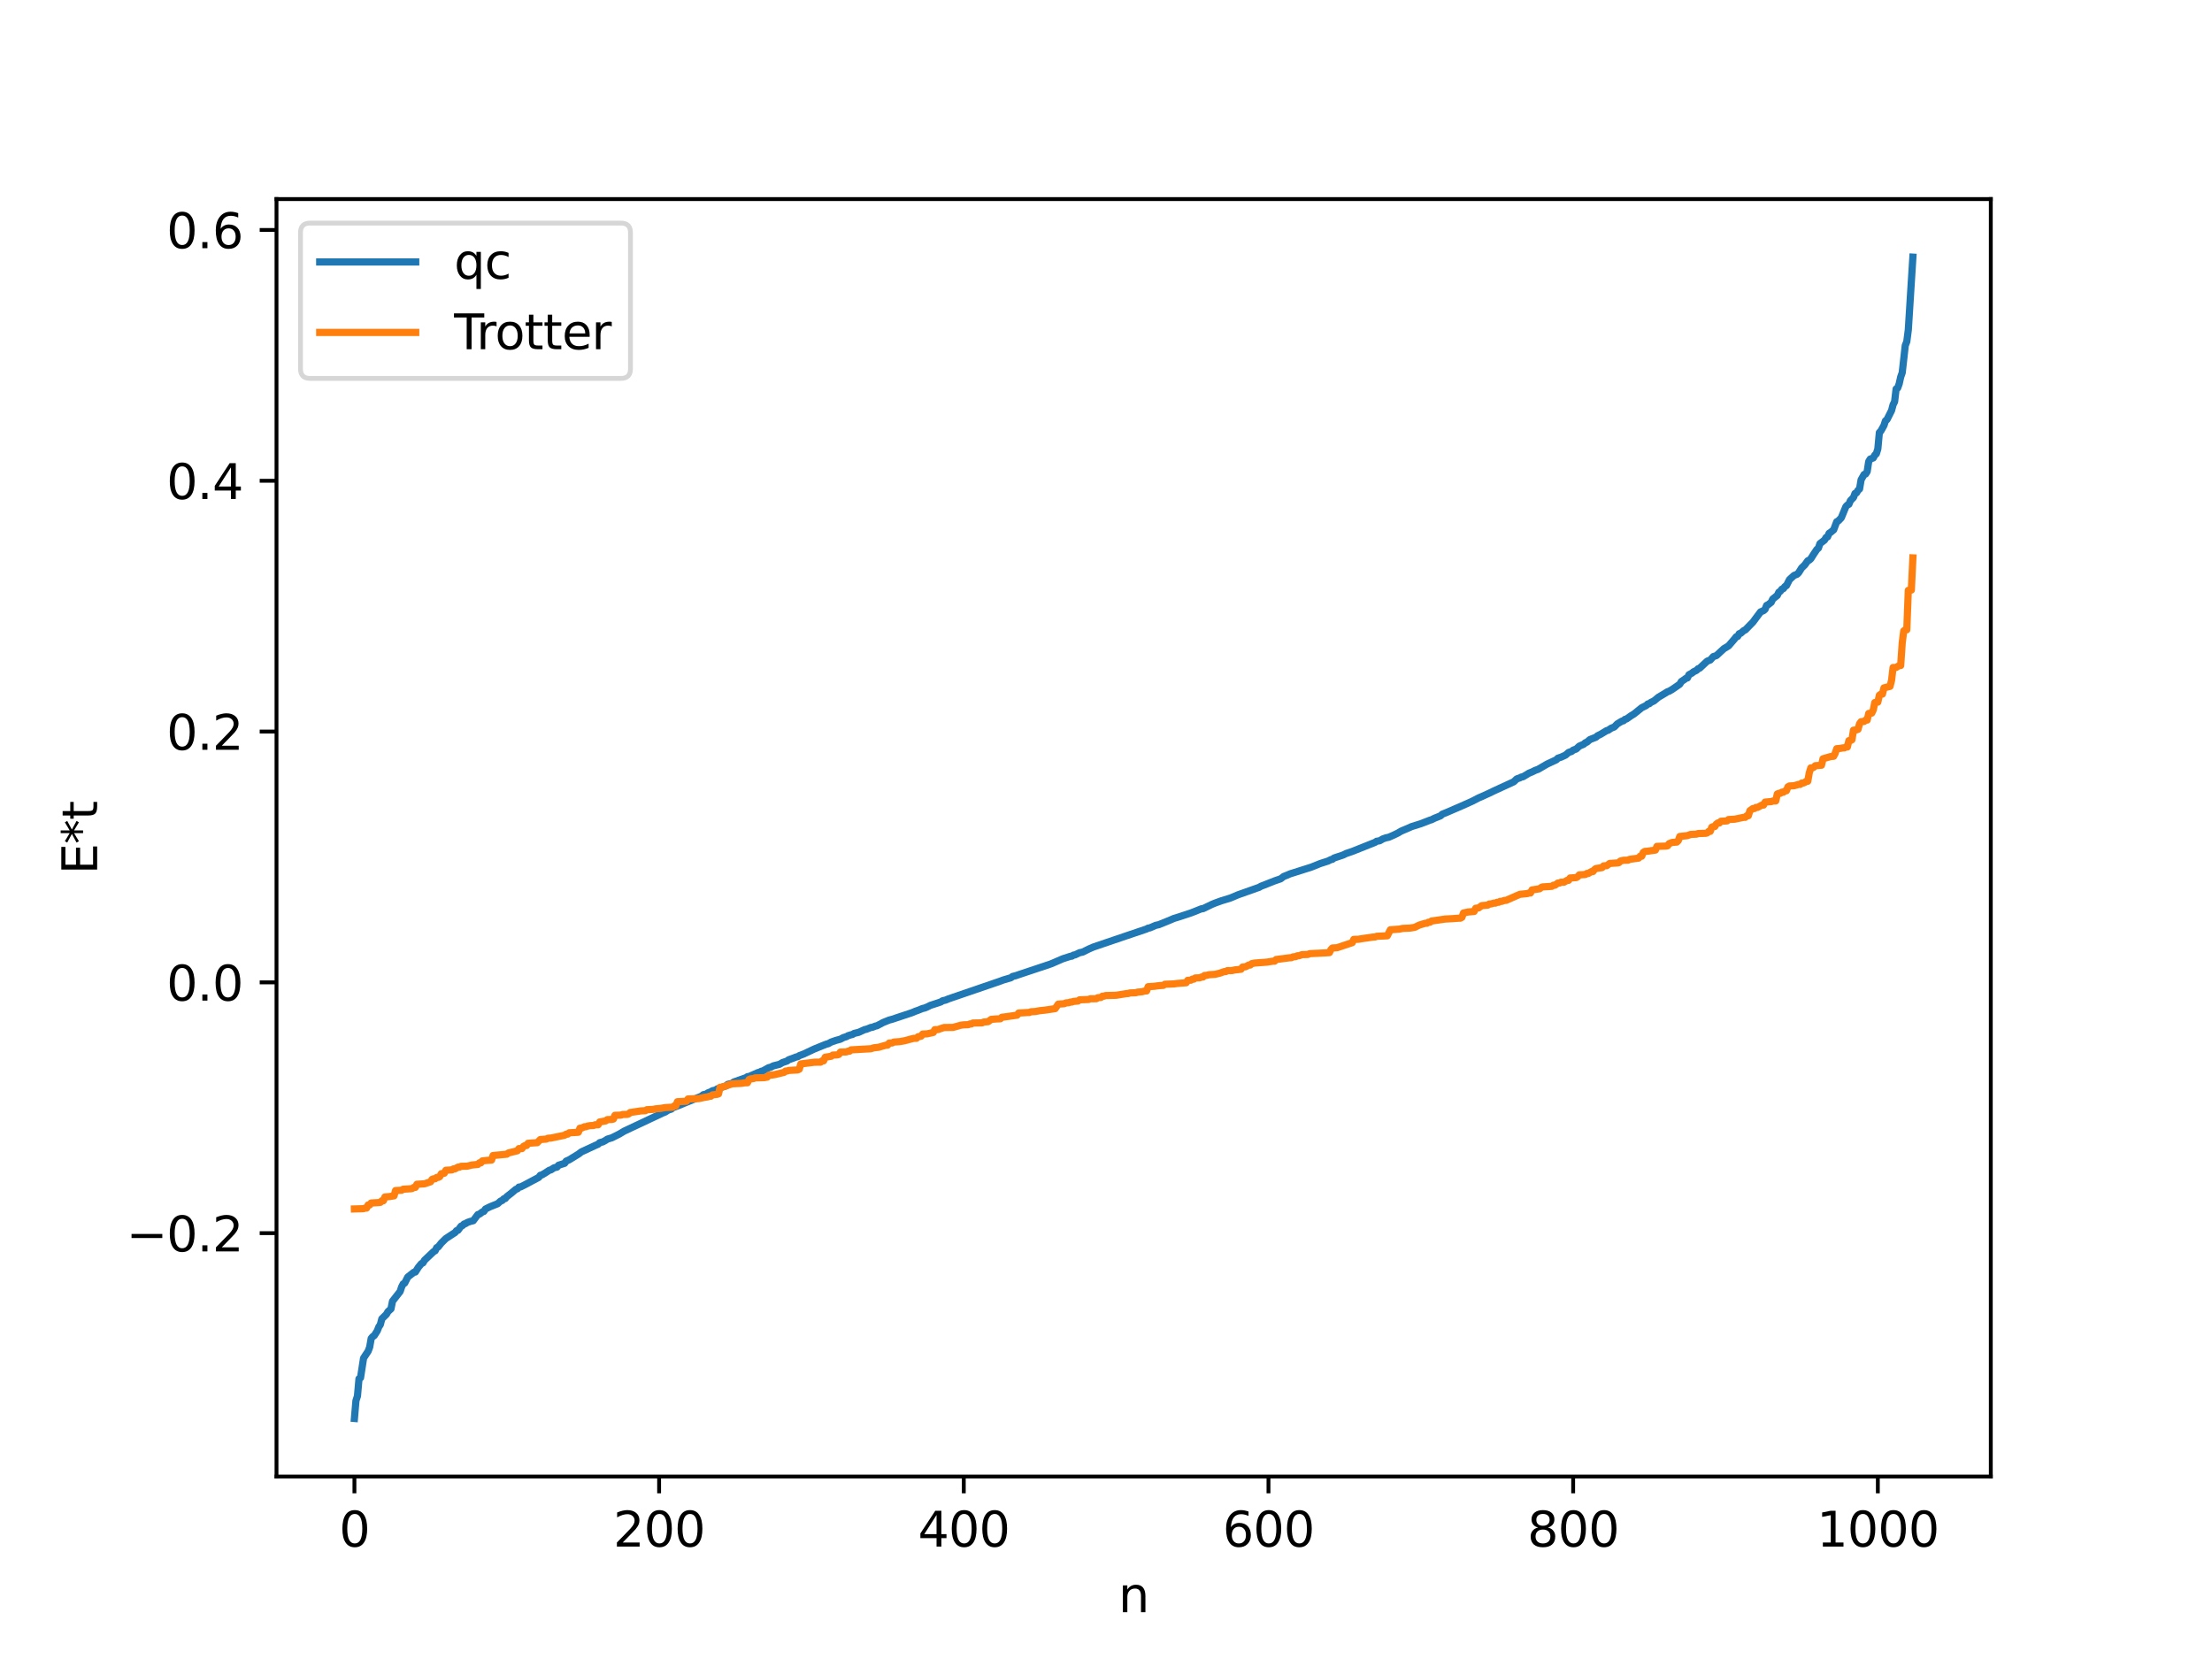 <?xml version="1.0" encoding="utf-8" standalone="no"?>
<!DOCTYPE svg PUBLIC "-//W3C//DTD SVG 1.1//EN"
  "http://www.w3.org/Graphics/SVG/1.1/DTD/svg11.dtd">
<svg xmlns:xlink="http://www.w3.org/1999/xlink" width="460.8pt" height="345.6pt" viewBox="0 0 460.8 345.6" xmlns="http://www.w3.org/2000/svg" version="1.1">
 <defs>
  <style type="text/css">*{stroke-linejoin: round; stroke-linecap: butt}</style>
 </defs>
 <g id="figure_1">
  <g id="patch_1">
   <path d="M 0 345.6 
L 460.8 345.6 
L 460.8 0 
L 0 0 
z
" style="fill: #ffffff"/>
  </g>
  <g id="axes_1">
   <g id="patch_2">
    <path d="M 57.6 307.584 
L 414.72 307.584 
L 414.72 41.472 
L 57.6 41.472 
z
" style="fill: #ffffff"/>
   </g>
   <g id="matplotlib.axis_1">
    <g id="xtick_1">
     <g id="line2d_1">
      <defs>
       <path id="mc2c19f118a" d="M 0 0 
L 0 3.5 
" style="stroke: #000000; stroke-width: 0.8"/>
      </defs>
      <g>
       <use xlink:href="#mc2c19f118a" x="73.833" y="307.584" style="stroke: #000000; stroke-width: 0.8"/>
      </g>
     </g>
     <g id="text_1">
      <!-- 0 -->
      <g transform="translate(70.651 322.182) scale(0.1 -0.1)">
       <defs>
        <path id="DejaVuSans-30" d="M 2034 4250 
Q 1547 4250 1301 3770 
Q 1056 3291 1056 2328 
Q 1056 1369 1301 889 
Q 1547 409 2034 409 
Q 2525 409 2770 889 
Q 3016 1369 3016 2328 
Q 3016 3291 2770 3770 
Q 2525 4250 2034 4250 
z
M 2034 4750 
Q 2819 4750 3233 4129 
Q 3647 3509 3647 2328 
Q 3647 1150 3233 529 
Q 2819 -91 2034 -91 
Q 1250 -91 836 529 
Q 422 1150 422 2328 
Q 422 3509 836 4129 
Q 1250 4750 2034 4750 
z
" transform="scale(0.016)"/>
       </defs>
       <use xlink:href="#DejaVuSans-30"/>
      </g>
     </g>
    </g>
    <g id="xtick_2">
     <g id="line2d_2">
      <g>
       <use xlink:href="#mc2c19f118a" x="137.304" y="307.584" style="stroke: #000000; stroke-width: 0.8"/>
      </g>
     </g>
     <g id="text_2">
      <!-- 200 -->
      <g transform="translate(127.76 322.182) scale(0.1 -0.1)">
       <defs>
        <path id="DejaVuSans-32" d="M 1228 531 
L 3431 531 
L 3431 0 
L 469 0 
L 469 531 
Q 828 903 1448 1529 
Q 2069 2156 2228 2338 
Q 2531 2678 2651 2914 
Q 2772 3150 2772 3378 
Q 2772 3750 2511 3984 
Q 2250 4219 1831 4219 
Q 1534 4219 1204 4116 
Q 875 4013 500 3803 
L 500 4441 
Q 881 4594 1212 4672 
Q 1544 4750 1819 4750 
Q 2544 4750 2975 4387 
Q 3406 4025 3406 3419 
Q 3406 3131 3298 2873 
Q 3191 2616 2906 2266 
Q 2828 2175 2409 1742 
Q 1991 1309 1228 531 
z
" transform="scale(0.016)"/>
       </defs>
       <use xlink:href="#DejaVuSans-32"/>
       <use xlink:href="#DejaVuSans-30" x="63.623"/>
       <use xlink:href="#DejaVuSans-30" x="127.246"/>
      </g>
     </g>
    </g>
    <g id="xtick_3">
     <g id="line2d_3">
      <g>
       <use xlink:href="#mc2c19f118a" x="200.775" y="307.584" style="stroke: #000000; stroke-width: 0.8"/>
      </g>
     </g>
     <g id="text_3">
      <!-- 400 -->
      <g transform="translate(191.231 322.182) scale(0.1 -0.1)">
       <defs>
        <path id="DejaVuSans-34" d="M 2419 4116 
L 825 1625 
L 2419 1625 
L 2419 4116 
z
M 2253 4666 
L 3047 4666 
L 3047 1625 
L 3713 1625 
L 3713 1100 
L 3047 1100 
L 3047 0 
L 2419 0 
L 2419 1100 
L 313 1100 
L 313 1709 
L 2253 4666 
z
" transform="scale(0.016)"/>
       </defs>
       <use xlink:href="#DejaVuSans-34"/>
       <use xlink:href="#DejaVuSans-30" x="63.623"/>
       <use xlink:href="#DejaVuSans-30" x="127.246"/>
      </g>
     </g>
    </g>
    <g id="xtick_4">
     <g id="line2d_4">
      <g>
       <use xlink:href="#mc2c19f118a" x="264.246" y="307.584" style="stroke: #000000; stroke-width: 0.8"/>
      </g>
     </g>
     <g id="text_4">
      <!-- 600 -->
      <g transform="translate(254.702 322.182) scale(0.1 -0.1)">
       <defs>
        <path id="DejaVuSans-36" d="M 2113 2584 
Q 1688 2584 1439 2293 
Q 1191 2003 1191 1497 
Q 1191 994 1439 701 
Q 1688 409 2113 409 
Q 2538 409 2786 701 
Q 3034 994 3034 1497 
Q 3034 2003 2786 2293 
Q 2538 2584 2113 2584 
z
M 3366 4563 
L 3366 3988 
Q 3128 4100 2886 4159 
Q 2644 4219 2406 4219 
Q 1781 4219 1451 3797 
Q 1122 3375 1075 2522 
Q 1259 2794 1537 2939 
Q 1816 3084 2150 3084 
Q 2853 3084 3261 2657 
Q 3669 2231 3669 1497 
Q 3669 778 3244 343 
Q 2819 -91 2113 -91 
Q 1303 -91 875 529 
Q 447 1150 447 2328 
Q 447 3434 972 4092 
Q 1497 4750 2381 4750 
Q 2619 4750 2861 4703 
Q 3103 4656 3366 4563 
z
" transform="scale(0.016)"/>
       </defs>
       <use xlink:href="#DejaVuSans-36"/>
       <use xlink:href="#DejaVuSans-30" x="63.623"/>
       <use xlink:href="#DejaVuSans-30" x="127.246"/>
      </g>
     </g>
    </g>
    <g id="xtick_5">
     <g id="line2d_5">
      <g>
       <use xlink:href="#mc2c19f118a" x="327.717" y="307.584" style="stroke: #000000; stroke-width: 0.8"/>
      </g>
     </g>
     <g id="text_5">
      <!-- 800 -->
      <g transform="translate(318.173 322.182) scale(0.1 -0.1)">
       <defs>
        <path id="DejaVuSans-38" d="M 2034 2216 
Q 1584 2216 1326 1975 
Q 1069 1734 1069 1313 
Q 1069 891 1326 650 
Q 1584 409 2034 409 
Q 2484 409 2743 651 
Q 3003 894 3003 1313 
Q 3003 1734 2745 1975 
Q 2488 2216 2034 2216 
z
M 1403 2484 
Q 997 2584 770 2862 
Q 544 3141 544 3541 
Q 544 4100 942 4425 
Q 1341 4750 2034 4750 
Q 2731 4750 3128 4425 
Q 3525 4100 3525 3541 
Q 3525 3141 3298 2862 
Q 3072 2584 2669 2484 
Q 3125 2378 3379 2068 
Q 3634 1759 3634 1313 
Q 3634 634 3220 271 
Q 2806 -91 2034 -91 
Q 1263 -91 848 271 
Q 434 634 434 1313 
Q 434 1759 690 2068 
Q 947 2378 1403 2484 
z
M 1172 3481 
Q 1172 3119 1398 2916 
Q 1625 2713 2034 2713 
Q 2441 2713 2670 2916 
Q 2900 3119 2900 3481 
Q 2900 3844 2670 4047 
Q 2441 4250 2034 4250 
Q 1625 4250 1398 4047 
Q 1172 3844 1172 3481 
z
" transform="scale(0.016)"/>
       </defs>
       <use xlink:href="#DejaVuSans-38"/>
       <use xlink:href="#DejaVuSans-30" x="63.623"/>
       <use xlink:href="#DejaVuSans-30" x="127.246"/>
      </g>
     </g>
    </g>
    <g id="xtick_6">
     <g id="line2d_6">
      <g>
       <use xlink:href="#mc2c19f118a" x="391.188" y="307.584" style="stroke: #000000; stroke-width: 0.8"/>
      </g>
     </g>
     <g id="text_6">
      <!-- 1000 -->
      <g transform="translate(378.463 322.182) scale(0.1 -0.1)">
       <defs>
        <path id="DejaVuSans-31" d="M 794 531 
L 1825 531 
L 1825 4091 
L 703 3866 
L 703 4441 
L 1819 4666 
L 2450 4666 
L 2450 531 
L 3481 531 
L 3481 0 
L 794 0 
L 794 531 
z
" transform="scale(0.016)"/>
       </defs>
       <use xlink:href="#DejaVuSans-31"/>
       <use xlink:href="#DejaVuSans-30" x="63.623"/>
       <use xlink:href="#DejaVuSans-30" x="127.246"/>
       <use xlink:href="#DejaVuSans-30" x="190.869"/>
      </g>
     </g>
    </g>
    <g id="text_7">
     <!-- n -->
     <g transform="translate(232.991 335.861) scale(0.1 -0.1)">
      <defs>
       <path id="DejaVuSans-6e" d="M 3513 2113 
L 3513 0 
L 2938 0 
L 2938 2094 
Q 2938 2591 2744 2837 
Q 2550 3084 2163 3084 
Q 1697 3084 1428 2787 
Q 1159 2491 1159 1978 
L 1159 0 
L 581 0 
L 581 3500 
L 1159 3500 
L 1159 2956 
Q 1366 3272 1645 3428 
Q 1925 3584 2291 3584 
Q 2894 3584 3203 3211 
Q 3513 2838 3513 2113 
z
" transform="scale(0.016)"/>
      </defs>
      <use xlink:href="#DejaVuSans-6e"/>
     </g>
    </g>
   </g>
   <g id="matplotlib.axis_2">
    <g id="ytick_1">
     <g id="line2d_7">
      <defs>
       <path id="m704e9f7bbf" d="M 0 0 
L -3.5 0 
" style="stroke: #000000; stroke-width: 0.8"/>
      </defs>
      <g>
       <use xlink:href="#m704e9f7bbf" x="57.6" y="256.891" style="stroke: #000000; stroke-width: 0.8"/>
      </g>
     </g>
     <g id="text_8">
      <!-- −0.2 -->
      <g transform="translate(26.317 260.69) scale(0.1 -0.1)">
       <defs>
        <path id="DejaVuSans-2212" d="M 678 2272 
L 4684 2272 
L 4684 1741 
L 678 1741 
L 678 2272 
z
" transform="scale(0.016)"/>
        <path id="DejaVuSans-2e" d="M 684 794 
L 1344 794 
L 1344 0 
L 684 0 
L 684 794 
z
" transform="scale(0.016)"/>
       </defs>
       <use xlink:href="#DejaVuSans-2212"/>
       <use xlink:href="#DejaVuSans-30" x="83.789"/>
       <use xlink:href="#DejaVuSans-2e" x="147.412"/>
       <use xlink:href="#DejaVuSans-32" x="179.199"/>
      </g>
     </g>
    </g>
    <g id="ytick_2">
     <g id="line2d_8">
      <g>
       <use xlink:href="#m704e9f7bbf" x="57.6" y="204.644" style="stroke: #000000; stroke-width: 0.8"/>
      </g>
     </g>
     <g id="text_9">
      <!-- 0.0 -->
      <g transform="translate(34.697 208.443) scale(0.1 -0.1)">
       <use xlink:href="#DejaVuSans-30"/>
       <use xlink:href="#DejaVuSans-2e" x="63.623"/>
       <use xlink:href="#DejaVuSans-30" x="95.41"/>
      </g>
     </g>
    </g>
    <g id="ytick_3">
     <g id="line2d_9">
      <g>
       <use xlink:href="#m704e9f7bbf" x="57.6" y="152.397" style="stroke: #000000; stroke-width: 0.8"/>
      </g>
     </g>
     <g id="text_10">
      <!-- 0.2 -->
      <g transform="translate(34.697 156.196) scale(0.1 -0.1)">
       <use xlink:href="#DejaVuSans-30"/>
       <use xlink:href="#DejaVuSans-2e" x="63.623"/>
       <use xlink:href="#DejaVuSans-32" x="95.41"/>
      </g>
     </g>
    </g>
    <g id="ytick_4">
     <g id="line2d_10">
      <g>
       <use xlink:href="#m704e9f7bbf" x="57.6" y="100.15" style="stroke: #000000; stroke-width: 0.8"/>
      </g>
     </g>
     <g id="text_11">
      <!-- 0.4 -->
      <g transform="translate(34.697 103.949) scale(0.1 -0.1)">
       <use xlink:href="#DejaVuSans-30"/>
       <use xlink:href="#DejaVuSans-2e" x="63.623"/>
       <use xlink:href="#DejaVuSans-34" x="95.41"/>
      </g>
     </g>
    </g>
    <g id="ytick_5">
     <g id="line2d_11">
      <g>
       <use xlink:href="#m704e9f7bbf" x="57.6" y="47.903" style="stroke: #000000; stroke-width: 0.8"/>
      </g>
     </g>
     <g id="text_12">
      <!-- 0.6 -->
      <g transform="translate(34.697 51.702) scale(0.1 -0.1)">
       <use xlink:href="#DejaVuSans-30"/>
       <use xlink:href="#DejaVuSans-2e" x="63.623"/>
       <use xlink:href="#DejaVuSans-36" x="95.41"/>
      </g>
     </g>
    </g>
    <g id="text_13">
     <!-- E*t -->
     <g transform="translate(20.238 182.148) rotate(-90) scale(0.1 -0.1)">
      <defs>
       <path id="DejaVuSans-45" d="M 628 4666 
L 3578 4666 
L 3578 4134 
L 1259 4134 
L 1259 2753 
L 3481 2753 
L 3481 2222 
L 1259 2222 
L 1259 531 
L 3634 531 
L 3634 0 
L 628 0 
L 628 4666 
z
" transform="scale(0.016)"/>
       <path id="DejaVuSans-2a" d="M 3009 3897 
L 1888 3291 
L 3009 2681 
L 2828 2375 
L 1778 3009 
L 1778 1831 
L 1422 1831 
L 1422 3009 
L 372 2375 
L 191 2681 
L 1313 3291 
L 191 3897 
L 372 4206 
L 1422 3572 
L 1422 4750 
L 1778 4750 
L 1778 3572 
L 2828 4206 
L 3009 3897 
z
" transform="scale(0.016)"/>
       <path id="DejaVuSans-74" d="M 1172 4494 
L 1172 3500 
L 2356 3500 
L 2356 3053 
L 1172 3053 
L 1172 1153 
Q 1172 725 1289 603 
Q 1406 481 1766 481 
L 2356 481 
L 2356 0 
L 1766 0 
Q 1100 0 847 248 
Q 594 497 594 1153 
L 594 3053 
L 172 3053 
L 172 3500 
L 594 3500 
L 594 4494 
L 1172 4494 
z
" transform="scale(0.016)"/>
      </defs>
      <use xlink:href="#DejaVuSans-45"/>
      <use xlink:href="#DejaVuSans-2a" x="63.184"/>
      <use xlink:href="#DejaVuSans-74" x="113.184"/>
     </g>
    </g>
   </g>
   <g id="line2d_12">
    <path d="M 73.833 295.488 
L 74.15 291.787 
L 74.467 290.827 
L 74.785 287.218 
L 75.102 287.027 
L 75.737 282.919 
L 76.689 281.483 
L 77.006 280.645 
L 77.324 278.825 
L 77.641 278.443 
L 77.958 278.242 
L 78.593 277.234 
L 78.91 276.425 
L 79.228 275.949 
L 79.545 274.73 
L 80.497 273.797 
L 80.815 273.239 
L 81.449 272.657 
L 81.767 271.062 
L 83.353 269.039 
L 83.671 268.071 
L 83.988 267.461 
L 84.305 267.289 
L 84.94 266.034 
L 86.21 265.04 
L 86.527 264.989 
L 87.162 263.987 
L 87.796 263.224 
L 88.114 263.075 
L 88.431 262.531 
L 90.335 260.729 
L 90.653 260.559 
L 90.97 259.91 
L 91.287 259.756 
L 91.922 258.951 
L 92.874 258.014 
L 94.461 256.974 
L 94.778 256.787 
L 95.096 256.376 
L 95.413 256.29 
L 96.048 255.435 
L 96.365 255.306 
L 96.682 254.972 
L 97 254.902 
L 97.317 254.678 
L 97.952 254.451 
L 98.586 254.293 
L 99.539 253.021 
L 99.856 252.941 
L 100.491 252.465 
L 100.808 252.359 
L 101.125 251.865 
L 102.077 251.395 
L 103.664 250.759 
L 104.299 250.191 
L 104.616 250.092 
L 104.934 249.74 
L 105.251 249.682 
L 105.568 249.291 
L 106.52 248.551 
L 107.472 247.752 
L 107.79 247.645 
L 108.107 247.29 
L 108.424 247.269 
L 109.377 246.791 
L 112.233 245.27 
L 112.55 244.838 
L 112.867 244.767 
L 113.502 244.398 
L 114.454 243.774 
L 114.772 243.705 
L 115.406 243.281 
L 116.041 243.125 
L 116.358 242.743 
L 117.628 242.335 
L 117.945 241.884 
L 118.58 241.605 
L 120.484 240.433 
L 121.119 239.957 
L 124.292 238.488 
L 124.61 238.367 
L 124.927 238.037 
L 125.562 237.877 
L 126.196 237.535 
L 126.514 237.307 
L 127.466 237.021 
L 129.053 236.222 
L 130.005 235.646 
L 137.939 231.912 
L 138.573 231.653 
L 139.208 231.251 
L 139.843 231.052 
L 140.16 230.755 
L 141.747 230.156 
L 142.699 229.751 
L 146.19 228.331 
L 146.507 228.047 
L 147.142 227.906 
L 147.459 227.673 
L 148.094 227.428 
L 148.411 227.221 
L 149.046 227.086 
L 149.363 226.864 
L 149.998 226.613 
L 151.267 226.204 
L 151.585 225.901 
L 152.537 225.661 
L 152.854 225.398 
L 155.393 224.509 
L 155.71 224.293 
L 156.028 224.26 
L 157.932 223.426 
L 158.249 223.367 
L 158.567 223.166 
L 158.884 223.108 
L 160.153 222.405 
L 160.471 222.355 
L 161.105 222.038 
L 162.375 221.719 
L 163.01 221.351 
L 163.962 221.028 
L 164.279 220.778 
L 165.231 220.437 
L 165.866 220.188 
L 166.183 220.134 
L 166.5 219.916 
L 167.453 219.553 
L 169.674 218.508 
L 171.261 217.864 
L 172.213 217.489 
L 172.53 217.424 
L 173.165 217.072 
L 174.117 216.741 
L 175.069 216.482 
L 175.704 216.143 
L 176.339 215.949 
L 176.656 215.761 
L 177.291 215.56 
L 177.608 215.492 
L 177.925 215.28 
L 178.877 215.053 
L 180.147 214.475 
L 180.464 214.422 
L 181.416 214.04 
L 181.734 214.007 
L 182.368 213.748 
L 182.686 213.69 
L 183.955 213.015 
L 185.224 212.501 
L 185.859 212.334 
L 186.811 212.013 
L 189.985 210.96 
L 190.62 210.688 
L 191.254 210.46 
L 192.206 210.075 
L 192.524 210.019 
L 193.158 209.768 
L 193.793 209.445 
L 194.745 209.135 
L 196.015 208.712 
L 196.332 208.487 
L 196.967 208.342 
L 197.601 208.078 
L 208.391 204.381 
L 209.026 204.141 
L 210.613 203.674 
L 210.93 203.414 
L 211.565 203.263 
L 212.2 203.045 
L 218.864 200.82 
L 219.499 200.554 
L 220.134 200.278 
L 221.403 199.729 
L 222.99 199.215 
L 223.307 199.179 
L 223.624 198.962 
L 223.942 198.921 
L 224.894 198.469 
L 225.529 198.34 
L 226.798 197.709 
L 227.75 197.291 
L 234.415 195.025 
L 238.858 193.525 
L 239.175 193.343 
L 239.492 193.315 
L 240.762 192.765 
L 241.396 192.628 
L 243.618 191.729 
L 244.57 191.318 
L 245.522 191.03 
L 248.061 190.194 
L 248.696 189.951 
L 250.282 189.313 
L 250.6 189.298 
L 252.504 188.38 
L 253.139 188.12 
L 254.408 187.659 
L 256.312 187.077 
L 257.899 186.406 
L 262.342 184.832 
L 262.659 184.627 
L 263.294 184.388 
L 265.515 183.508 
L 266.785 183.07 
L 267.42 182.585 
L 268.054 182.34 
L 268.689 182.061 
L 273.132 180.653 
L 273.767 180.404 
L 275.036 179.89 
L 276.623 179.383 
L 277.258 179.072 
L 277.575 179.007 
L 277.892 178.747 
L 279.796 178.111 
L 280.431 177.797 
L 281.7 177.37 
L 286.461 175.472 
L 286.778 175.25 
L 287.413 175.147 
L 288.048 174.771 
L 288.682 174.547 
L 289.317 174.409 
L 290.269 173.995 
L 291.221 173.534 
L 291.856 173.15 
L 293.443 172.476 
L 294.077 172.19 
L 295.981 171.595 
L 297.886 170.857 
L 298.203 170.77 
L 298.838 170.449 
L 300.107 169.947 
L 300.424 169.626 
L 301.377 169.24 
L 304.55 167.869 
L 306.772 166.87 
L 308.041 166.213 
L 308.676 165.939 
L 310.262 165.22 
L 311.215 164.757 
L 315.34 162.861 
L 315.975 162.258 
L 316.61 162.046 
L 316.927 161.864 
L 317.244 161.827 
L 317.879 161.453 
L 318.514 161.064 
L 319.148 160.811 
L 319.783 160.492 
L 320.418 160.262 
L 322.322 159.157 
L 324.226 158.271 
L 324.543 157.944 
L 325.178 157.736 
L 326.13 157.303 
L 326.765 156.748 
L 327.4 156.542 
L 327.717 156.268 
L 328.352 156.034 
L 328.986 155.441 
L 329.939 155.024 
L 330.256 154.72 
L 330.573 154.615 
L 331.208 154.065 
L 332.477 153.57 
L 332.795 153.277 
L 333.429 152.969 
L 334.699 152.2 
L 335.016 152.125 
L 335.651 151.69 
L 336.286 151.442 
L 336.92 150.795 
L 337.872 150.223 
L 338.19 150.159 
L 338.507 149.855 
L 338.824 149.778 
L 339.777 149.105 
L 340.411 148.719 
L 341.998 147.432 
L 342.95 146.961 
L 343.267 146.647 
L 343.585 146.597 
L 343.902 146.324 
L 344.537 146.025 
L 345.489 145.239 
L 346.441 144.676 
L 347.393 144.091 
L 347.71 143.997 
L 348.345 143.62 
L 349.932 142.526 
L 350.249 141.982 
L 350.884 141.561 
L 351.201 141.308 
L 351.519 141.231 
L 351.836 140.564 
L 352.471 140.214 
L 352.788 139.952 
L 353.423 139.644 
L 353.74 139.312 
L 354.058 139.21 
L 355.644 137.727 
L 356.279 137.493 
L 356.914 136.779 
L 357.548 136.582 
L 359.135 135.118 
L 360.087 134.55 
L 361.357 133.078 
L 361.674 132.659 
L 361.991 132.576 
L 362.309 132.009 
L 362.626 131.919 
L 363.261 131.358 
L 363.578 131.228 
L 365.165 129.601 
L 366.752 127.475 
L 367.386 127.203 
L 367.704 126.912 
L 368.021 126.114 
L 368.339 125.967 
L 368.973 125.468 
L 369.291 124.794 
L 370.243 124.038 
L 370.56 123.369 
L 370.877 123.169 
L 371.195 122.735 
L 371.512 122.618 
L 371.829 122.178 
L 372.147 121.995 
L 372.781 120.745 
L 373.734 119.874 
L 374.368 119.629 
L 374.686 119.31 
L 375.32 118.303 
L 375.955 117.696 
L 376.59 116.821 
L 376.907 116.686 
L 377.224 116.396 
L 377.859 115.39 
L 378.494 114.448 
L 378.811 114.179 
L 379.129 113.243 
L 380.081 112.511 
L 380.398 111.979 
L 380.715 111.843 
L 381.033 111.098 
L 381.35 110.895 
L 381.985 110.373 
L 382.62 108.688 
L 382.937 108.527 
L 383.572 107.872 
L 384.524 105.547 
L 384.841 105.214 
L 385.158 105.046 
L 385.476 104.285 
L 386.11 103.643 
L 386.428 102.798 
L 386.745 102.674 
L 387.062 102.135 
L 387.38 101.862 
L 387.697 99.953 
L 388.332 98.837 
L 388.649 98.739 
L 388.967 98.234 
L 389.284 96.146 
L 389.601 95.63 
L 390.236 95.398 
L 390.553 94.812 
L 390.871 94.531 
L 391.188 93.511 
L 391.505 90.105 
L 391.823 89.773 
L 392.458 88.631 
L 392.775 87.667 
L 393.092 87.414 
L 394.044 85.52 
L 394.362 84.319 
L 394.679 83.683 
L 394.996 81.02 
L 395.314 80.835 
L 395.631 79.963 
L 395.948 78.535 
L 396.266 77.641 
L 396.9 71.976 
L 397.218 71.16 
L 397.535 68.714 
L 398.487 53.568 
L 398.487 53.568 
" clip-path="url(#p725d3a8cde)" style="fill: none; stroke: #1f77b4; stroke-width: 1.5; stroke-linecap: square"/>
   </g>
   <g id="line2d_13">
    <path d="M 73.833 251.845 
L 75.737 251.79 
L 76.054 251.658 
L 76.372 251.658 
L 76.689 251.013 
L 77.006 251.013 
L 77.324 250.608 
L 78.91 250.512 
L 79.228 250.475 
L 79.545 250.144 
L 79.862 250.144 
L 80.18 249.354 
L 81.132 249.269 
L 82.084 249.115 
L 82.401 248.011 
L 83.671 247.945 
L 83.988 247.734 
L 85.575 247.636 
L 85.892 247.578 
L 86.21 247.356 
L 86.527 247.356 
L 86.844 246.706 
L 88.431 246.608 
L 89.7 246.187 
L 90.018 245.679 
L 90.335 245.56 
L 90.653 245.56 
L 90.97 245.282 
L 91.287 245.282 
L 91.605 245.116 
L 91.922 244.512 
L 92.557 244.403 
L 92.874 243.794 
L 94.143 243.708 
L 94.461 243.5 
L 94.778 243.5 
L 95.413 243.133 
L 95.73 243.133 
L 96.048 242.965 
L 97.317 242.938 
L 98.269 242.702 
L 99.221 242.601 
L 99.539 242.58 
L 99.856 242.244 
L 100.173 242.244 
L 100.491 241.837 
L 101.443 241.732 
L 102.395 241.661 
L 102.712 240.713 
L 105.568 240.443 
L 105.886 240.194 
L 107.79 239.723 
L 108.107 239.268 
L 108.742 239.267 
L 109.059 238.804 
L 109.377 238.637 
L 109.694 238.637 
L 110.011 238.169 
L 111.281 238.076 
L 111.915 238.041 
L 112.55 237.388 
L 113.82 237.29 
L 114.137 237.121 
L 114.772 237.077 
L 117.628 236.49 
L 117.945 236.262 
L 118.262 236.262 
L 118.58 235.981 
L 120.167 235.895 
L 120.484 235.867 
L 120.801 235.025 
L 121.119 235.025 
L 121.753 234.721 
L 122.071 234.721 
L 122.388 234.584 
L 123.023 234.483 
L 123.658 234.467 
L 123.975 234.309 
L 124.61 234.308 
L 124.927 233.725 
L 126.196 233.496 
L 126.514 233.236 
L 127.466 233.198 
L 127.783 233.118 
L 128.1 232.344 
L 129.37 232.301 
L 129.687 232.169 
L 130.639 232.146 
L 130.957 232.05 
L 131.274 231.755 
L 132.226 231.614 
L 133.496 231.421 
L 134.448 231.374 
L 134.765 231.168 
L 136.034 231.106 
L 136.669 230.981 
L 137.621 230.905 
L 138.573 230.726 
L 140.16 230.642 
L 140.477 230.373 
L 140.795 230.373 
L 141.112 229.508 
L 143.016 229.41 
L 143.334 228.931 
L 145.555 228.856 
L 146.824 228.587 
L 147.459 228.49 
L 147.777 228.362 
L 148.094 228.362 
L 148.411 228.084 
L 149.363 227.974 
L 149.681 227.881 
L 149.998 226.508 
L 150.315 226.508 
L 152.537 225.774 
L 154.441 225.685 
L 155.076 225.57 
L 155.71 225.553 
L 156.028 224.899 
L 156.345 224.751 
L 156.98 224.685 
L 157.297 224.541 
L 159.201 224.495 
L 159.836 224.379 
L 160.153 223.99 
L 160.788 223.954 
L 161.423 223.853 
L 163.327 223.395 
L 163.644 223.124 
L 163.962 223.124 
L 164.279 222.991 
L 166.183 222.881 
L 166.5 222.731 
L 166.818 221.637 
L 169.674 221.279 
L 170.943 221.269 
L 171.261 220.992 
L 171.578 220.992 
L 171.896 220.246 
L 173.165 220.035 
L 173.482 219.795 
L 174.434 219.75 
L 174.752 219.649 
L 175.069 219.17 
L 176.339 219.135 
L 176.656 218.981 
L 176.973 218.981 
L 177.291 218.707 
L 181.416 218.471 
L 182.051 218.275 
L 183.003 218.171 
L 184.59 217.721 
L 184.907 217.721 
L 185.224 217.294 
L 185.859 217.264 
L 186.177 217.082 
L 187.446 216.986 
L 188.398 216.818 
L 190.302 216.312 
L 190.937 216.289 
L 191.254 215.971 
L 191.889 215.855 
L 192.206 215.418 
L 193.158 215.363 
L 194.428 215.076 
L 194.745 214.495 
L 195.38 214.483 
L 196.649 214.051 
L 198.553 214.025 
L 200.14 213.573 
L 200.775 213.49 
L 201.727 213.459 
L 202.044 213.305 
L 202.362 213.305 
L 202.679 213.114 
L 204.583 213.081 
L 204.9 212.916 
L 205.853 212.828 
L 206.487 212.354 
L 207.439 212.271 
L 208.391 212.226 
L 208.709 211.914 
L 209.343 211.836 
L 211.882 211.478 
L 212.2 211.038 
L 214.104 210.923 
L 214.421 210.923 
L 214.739 210.771 
L 215.691 210.714 
L 216.643 210.537 
L 217.595 210.443 
L 219.816 210.115 
L 220.451 209.183 
L 221.72 209.09 
L 222.038 208.926 
L 222.672 208.868 
L 222.99 208.743 
L 223.307 208.743 
L 223.624 208.611 
L 224.577 208.528 
L 224.894 208.28 
L 226.798 208.205 
L 227.115 208.065 
L 228.385 208.05 
L 228.702 207.837 
L 229.337 207.786 
L 229.654 207.521 
L 229.972 207.521 
L 230.289 207.393 
L 232.51 207.334 
L 234.732 206.974 
L 235.049 206.971 
L 235.367 206.845 
L 236.636 206.804 
L 236.953 206.683 
L 237.905 206.601 
L 238.54 206.426 
L 238.858 206.426 
L 239.175 205.546 
L 240.444 205.462 
L 241.396 205.333 
L 242.348 205.263 
L 242.666 205.039 
L 244.57 204.966 
L 245.205 204.874 
L 247.109 204.723 
L 247.426 204.221 
L 248.061 204.192 
L 248.378 203.977 
L 248.696 203.977 
L 249.013 203.723 
L 249.965 203.691 
L 250.282 203.531 
L 250.6 203.531 
L 250.917 203.213 
L 251.234 203.213 
L 251.869 203.053 
L 253.139 202.968 
L 254.091 202.733 
L 255.043 202.4 
L 255.36 202.396 
L 255.677 202.204 
L 256.629 202.19 
L 257.264 202.046 
L 257.899 201.985 
L 258.534 201.905 
L 258.851 201.454 
L 259.486 201.398 
L 260.12 201.038 
L 260.438 201.038 
L 260.755 200.746 
L 261.39 200.621 
L 262.342 200.546 
L 263.294 200.479 
L 263.929 200.425 
L 265.198 200.231 
L 265.515 200.231 
L 265.833 199.889 
L 268.689 199.515 
L 269.006 199.515 
L 269.324 199.337 
L 269.958 199.269 
L 270.276 199.105 
L 270.593 199.105 
L 271.228 198.871 
L 272.497 198.827 
L 272.815 198.664 
L 275.036 198.558 
L 275.988 198.506 
L 276.94 198.447 
L 277.258 197.808 
L 277.575 197.481 
L 278.527 197.427 
L 281.7 196.373 
L 282.018 195.686 
L 282.97 195.666 
L 283.605 195.555 
L 286.143 195.191 
L 286.461 195.191 
L 286.778 195.047 
L 289 194.946 
L 289.634 193.692 
L 291.539 193.555 
L 292.173 193.408 
L 293.76 193.336 
L 294.712 193.181 
L 295.664 192.709 
L 296.934 192.328 
L 297.251 192.328 
L 297.568 192.118 
L 297.886 192.118 
L 298.203 191.872 
L 301.059 191.452 
L 302.646 191.368 
L 303.915 191.273 
L 304.233 191.273 
L 304.55 191.09 
L 304.867 190.19 
L 305.82 189.987 
L 307.089 189.878 
L 307.406 189.216 
L 308.041 189.121 
L 308.676 188.66 
L 309.945 188.547 
L 310.262 188.31 
L 310.58 188.31 
L 311.215 188.134 
L 311.532 188.134 
L 311.849 187.967 
L 312.167 187.967 
L 312.484 187.784 
L 312.801 187.784 
L 313.436 187.562 
L 313.753 187.562 
L 316.61 186.306 
L 318.196 186.144 
L 318.514 186.021 
L 318.831 186.021 
L 319.148 185.388 
L 320.735 185.148 
L 321.053 184.877 
L 321.37 184.757 
L 322.639 184.681 
L 323.274 184.637 
L 323.591 184.411 
L 323.909 184.411 
L 324.543 183.958 
L 324.861 183.958 
L 325.178 183.779 
L 325.813 183.773 
L 326.448 183.392 
L 326.765 183.392 
L 327.082 182.897 
L 328.352 182.82 
L 328.669 182.638 
L 328.986 182.256 
L 330.256 182.177 
L 330.573 181.954 
L 330.891 181.954 
L 331.525 181.561 
L 331.843 181.561 
L 332.16 181.151 
L 332.477 180.926 
L 333.747 180.738 
L 334.064 180.381 
L 334.699 180.342 
L 335.334 179.871 
L 336.92 179.764 
L 337.238 179.711 
L 337.555 179.372 
L 338.19 179.216 
L 339.142 179.192 
L 339.459 179.026 
L 340.094 178.932 
L 341.363 178.758 
L 341.681 178.364 
L 341.998 178.364 
L 342.315 177.579 
L 342.633 177.371 
L 343.267 177.32 
L 343.902 177.221 
L 344.854 177.088 
L 345.172 176.318 
L 347.076 176.258 
L 347.393 176.186 
L 347.71 175.738 
L 348.345 175.495 
L 349.297 175.423 
L 349.615 175.12 
L 349.932 174.25 
L 351.519 174.077 
L 352.153 173.832 
L 353.423 173.768 
L 353.74 173.637 
L 355.327 173.591 
L 355.644 173.503 
L 355.962 173.189 
L 356.279 173.189 
L 356.596 172.32 
L 356.914 172.181 
L 357.231 172.181 
L 357.548 171.657 
L 357.866 171.435 
L 358.183 171.435 
L 358.5 171.085 
L 359.77 171.008 
L 360.087 170.724 
L 361.357 170.654 
L 363.261 170.261 
L 363.578 170.261 
L 363.896 169.931 
L 364.213 169.931 
L 364.53 168.885 
L 365.165 168.432 
L 365.482 168.432 
L 365.8 168.206 
L 366.117 168.206 
L 366.752 167.865 
L 367.069 167.707 
L 367.386 167.707 
L 367.704 167.093 
L 368.656 167.003 
L 368.973 167.003 
L 369.291 166.866 
L 369.925 166.847 
L 370.243 165.399 
L 370.56 165.265 
L 370.877 165.265 
L 371.195 165.026 
L 371.512 165.026 
L 371.829 164.791 
L 372.147 164.721 
L 372.464 163.907 
L 372.781 163.733 
L 373.734 163.681 
L 374.686 163.411 
L 375.003 163.411 
L 375.32 163.129 
L 375.638 163.129 
L 375.955 163.002 
L 376.272 162.753 
L 376.59 162.753 
L 376.907 160.976 
L 377.224 159.963 
L 377.542 159.963 
L 377.859 159.819 
L 378.177 159.506 
L 379.446 159.412 
L 379.763 158.067 
L 381.35 157.603 
L 381.985 157.545 
L 382.302 156.922 
L 382.62 155.967 
L 383.254 155.917 
L 383.889 155.804 
L 384.206 155.804 
L 384.524 155.61 
L 384.841 155.61 
L 385.158 154.285 
L 385.476 154.285 
L 385.793 154.105 
L 386.11 152.113 
L 386.745 152.047 
L 387.062 151.933 
L 387.38 150.756 
L 387.697 150.34 
L 388.332 150.282 
L 388.649 150.006 
L 388.967 150.006 
L 389.284 148.629 
L 389.919 148.549 
L 390.236 147.885 
L 390.553 146.352 
L 391.188 146.26 
L 391.505 144.827 
L 391.823 144.599 
L 392.14 144.599 
L 392.458 143.295 
L 393.727 142.984 
L 394.044 141.728 
L 394.362 139.052 
L 394.996 139.042 
L 395.631 138.645 
L 395.948 138.645 
L 396.266 133.932 
L 396.583 131.429 
L 396.9 131.193 
L 397.218 131.193 
L 397.535 122.979 
L 398.17 122.923 
L 398.487 116.22 
L 398.487 116.22 
" clip-path="url(#p725d3a8cde)" style="fill: none; stroke: #ff7f0e; stroke-width: 1.5; stroke-linecap: square"/>
   </g>
   <g id="patch_3">
    <path d="M 57.6 307.584 
L 57.6 41.472 
" style="fill: none; stroke: #000000; stroke-width: 0.8; stroke-linejoin: miter; stroke-linecap: square"/>
   </g>
   <g id="patch_4">
    <path d="M 414.72 307.584 
L 414.72 41.472 
" style="fill: none; stroke: #000000; stroke-width: 0.8; stroke-linejoin: miter; stroke-linecap: square"/>
   </g>
   <g id="patch_5">
    <path d="M 57.6 307.584 
L 414.72 307.584 
" style="fill: none; stroke: #000000; stroke-width: 0.8; stroke-linejoin: miter; stroke-linecap: square"/>
   </g>
   <g id="patch_6">
    <path d="M 57.6 41.472 
L 414.72 41.472 
" style="fill: none; stroke: #000000; stroke-width: 0.8; stroke-linejoin: miter; stroke-linecap: square"/>
   </g>
   <g id="legend_1">
    <g id="patch_7">
     <path d="M 64.6 78.828 
L 129.342 78.828 
Q 131.342 78.828 131.342 76.828 
L 131.342 48.472 
Q 131.342 46.472 129.342 46.472 
L 64.6 46.472 
Q 62.6 46.472 62.6 48.472 
L 62.6 76.828 
Q 62.6 78.828 64.6 78.828 
z
" style="fill: #ffffff; opacity: 0.8; stroke: #cccccc; stroke-linejoin: miter"/>
    </g>
    <g id="line2d_14">
     <path d="M 66.6 54.57 
L 76.6 54.57 
L 86.6 54.57 
" style="fill: none; stroke: #1f77b4; stroke-width: 1.5; stroke-linecap: square"/>
    </g>
    <g id="text_14">
     <!-- qc -->
     <g transform="translate(94.6 58.07) scale(0.1 -0.1)">
      <defs>
       <path id="DejaVuSans-71" d="M 947 1747 
Q 947 1113 1208 752 
Q 1469 391 1925 391 
Q 2381 391 2643 752 
Q 2906 1113 2906 1747 
Q 2906 2381 2643 2742 
Q 2381 3103 1925 3103 
Q 1469 3103 1208 2742 
Q 947 2381 947 1747 
z
M 2906 525 
Q 2725 213 2448 61 
Q 2172 -91 1784 -91 
Q 1150 -91 751 415 
Q 353 922 353 1747 
Q 353 2572 751 3078 
Q 1150 3584 1784 3584 
Q 2172 3584 2448 3432 
Q 2725 3281 2906 2969 
L 2906 3500 
L 3481 3500 
L 3481 -1331 
L 2906 -1331 
L 2906 525 
z
" transform="scale(0.016)"/>
       <path id="DejaVuSans-63" d="M 3122 3366 
L 3122 2828 
Q 2878 2963 2633 3030 
Q 2388 3097 2138 3097 
Q 1578 3097 1268 2742 
Q 959 2388 959 1747 
Q 959 1106 1268 751 
Q 1578 397 2138 397 
Q 2388 397 2633 464 
Q 2878 531 3122 666 
L 3122 134 
Q 2881 22 2623 -34 
Q 2366 -91 2075 -91 
Q 1284 -91 818 406 
Q 353 903 353 1747 
Q 353 2603 823 3093 
Q 1294 3584 2113 3584 
Q 2378 3584 2631 3529 
Q 2884 3475 3122 3366 
z
" transform="scale(0.016)"/>
      </defs>
      <use xlink:href="#DejaVuSans-71"/>
      <use xlink:href="#DejaVuSans-63" x="63.477"/>
     </g>
    </g>
    <g id="line2d_15">
     <path d="M 66.6 69.249 
L 76.6 69.249 
L 86.6 69.249 
" style="fill: none; stroke: #ff7f0e; stroke-width: 1.5; stroke-linecap: square"/>
    </g>
    <g id="text_15">
     <!-- Trotter -->
     <g transform="translate(94.6 72.749) scale(0.1 -0.1)">
      <defs>
       <path id="DejaVuSans-54" d="M -19 4666 
L 3928 4666 
L 3928 4134 
L 2272 4134 
L 2272 0 
L 1638 0 
L 1638 4134 
L -19 4134 
L -19 4666 
z
" transform="scale(0.016)"/>
       <path id="DejaVuSans-72" d="M 2631 2963 
Q 2534 3019 2420 3045 
Q 2306 3072 2169 3072 
Q 1681 3072 1420 2755 
Q 1159 2438 1159 1844 
L 1159 0 
L 581 0 
L 581 3500 
L 1159 3500 
L 1159 2956 
Q 1341 3275 1631 3429 
Q 1922 3584 2338 3584 
Q 2397 3584 2469 3576 
Q 2541 3569 2628 3553 
L 2631 2963 
z
" transform="scale(0.016)"/>
       <path id="DejaVuSans-6f" d="M 1959 3097 
Q 1497 3097 1228 2736 
Q 959 2375 959 1747 
Q 959 1119 1226 758 
Q 1494 397 1959 397 
Q 2419 397 2687 759 
Q 2956 1122 2956 1747 
Q 2956 2369 2687 2733 
Q 2419 3097 1959 3097 
z
M 1959 3584 
Q 2709 3584 3137 3096 
Q 3566 2609 3566 1747 
Q 3566 888 3137 398 
Q 2709 -91 1959 -91 
Q 1206 -91 779 398 
Q 353 888 353 1747 
Q 353 2609 779 3096 
Q 1206 3584 1959 3584 
z
" transform="scale(0.016)"/>
       <path id="DejaVuSans-65" d="M 3597 1894 
L 3597 1613 
L 953 1613 
Q 991 1019 1311 708 
Q 1631 397 2203 397 
Q 2534 397 2845 478 
Q 3156 559 3463 722 
L 3463 178 
Q 3153 47 2828 -22 
Q 2503 -91 2169 -91 
Q 1331 -91 842 396 
Q 353 884 353 1716 
Q 353 2575 817 3079 
Q 1281 3584 2069 3584 
Q 2775 3584 3186 3129 
Q 3597 2675 3597 1894 
z
M 3022 2063 
Q 3016 2534 2758 2815 
Q 2500 3097 2075 3097 
Q 1594 3097 1305 2825 
Q 1016 2553 972 2059 
L 3022 2063 
z
" transform="scale(0.016)"/>
      </defs>
      <use xlink:href="#DejaVuSans-54"/>
      <use xlink:href="#DejaVuSans-72" x="46.334"/>
      <use xlink:href="#DejaVuSans-6f" x="85.197"/>
      <use xlink:href="#DejaVuSans-74" x="146.379"/>
      <use xlink:href="#DejaVuSans-74" x="185.588"/>
      <use xlink:href="#DejaVuSans-65" x="224.797"/>
      <use xlink:href="#DejaVuSans-72" x="286.32"/>
     </g>
    </g>
   </g>
  </g>
 </g>
 <defs>
  <clipPath id="p725d3a8cde">
   <rect x="57.6" y="41.472" width="357.12" height="266.112"/>
  </clipPath>
 </defs>
</svg>
